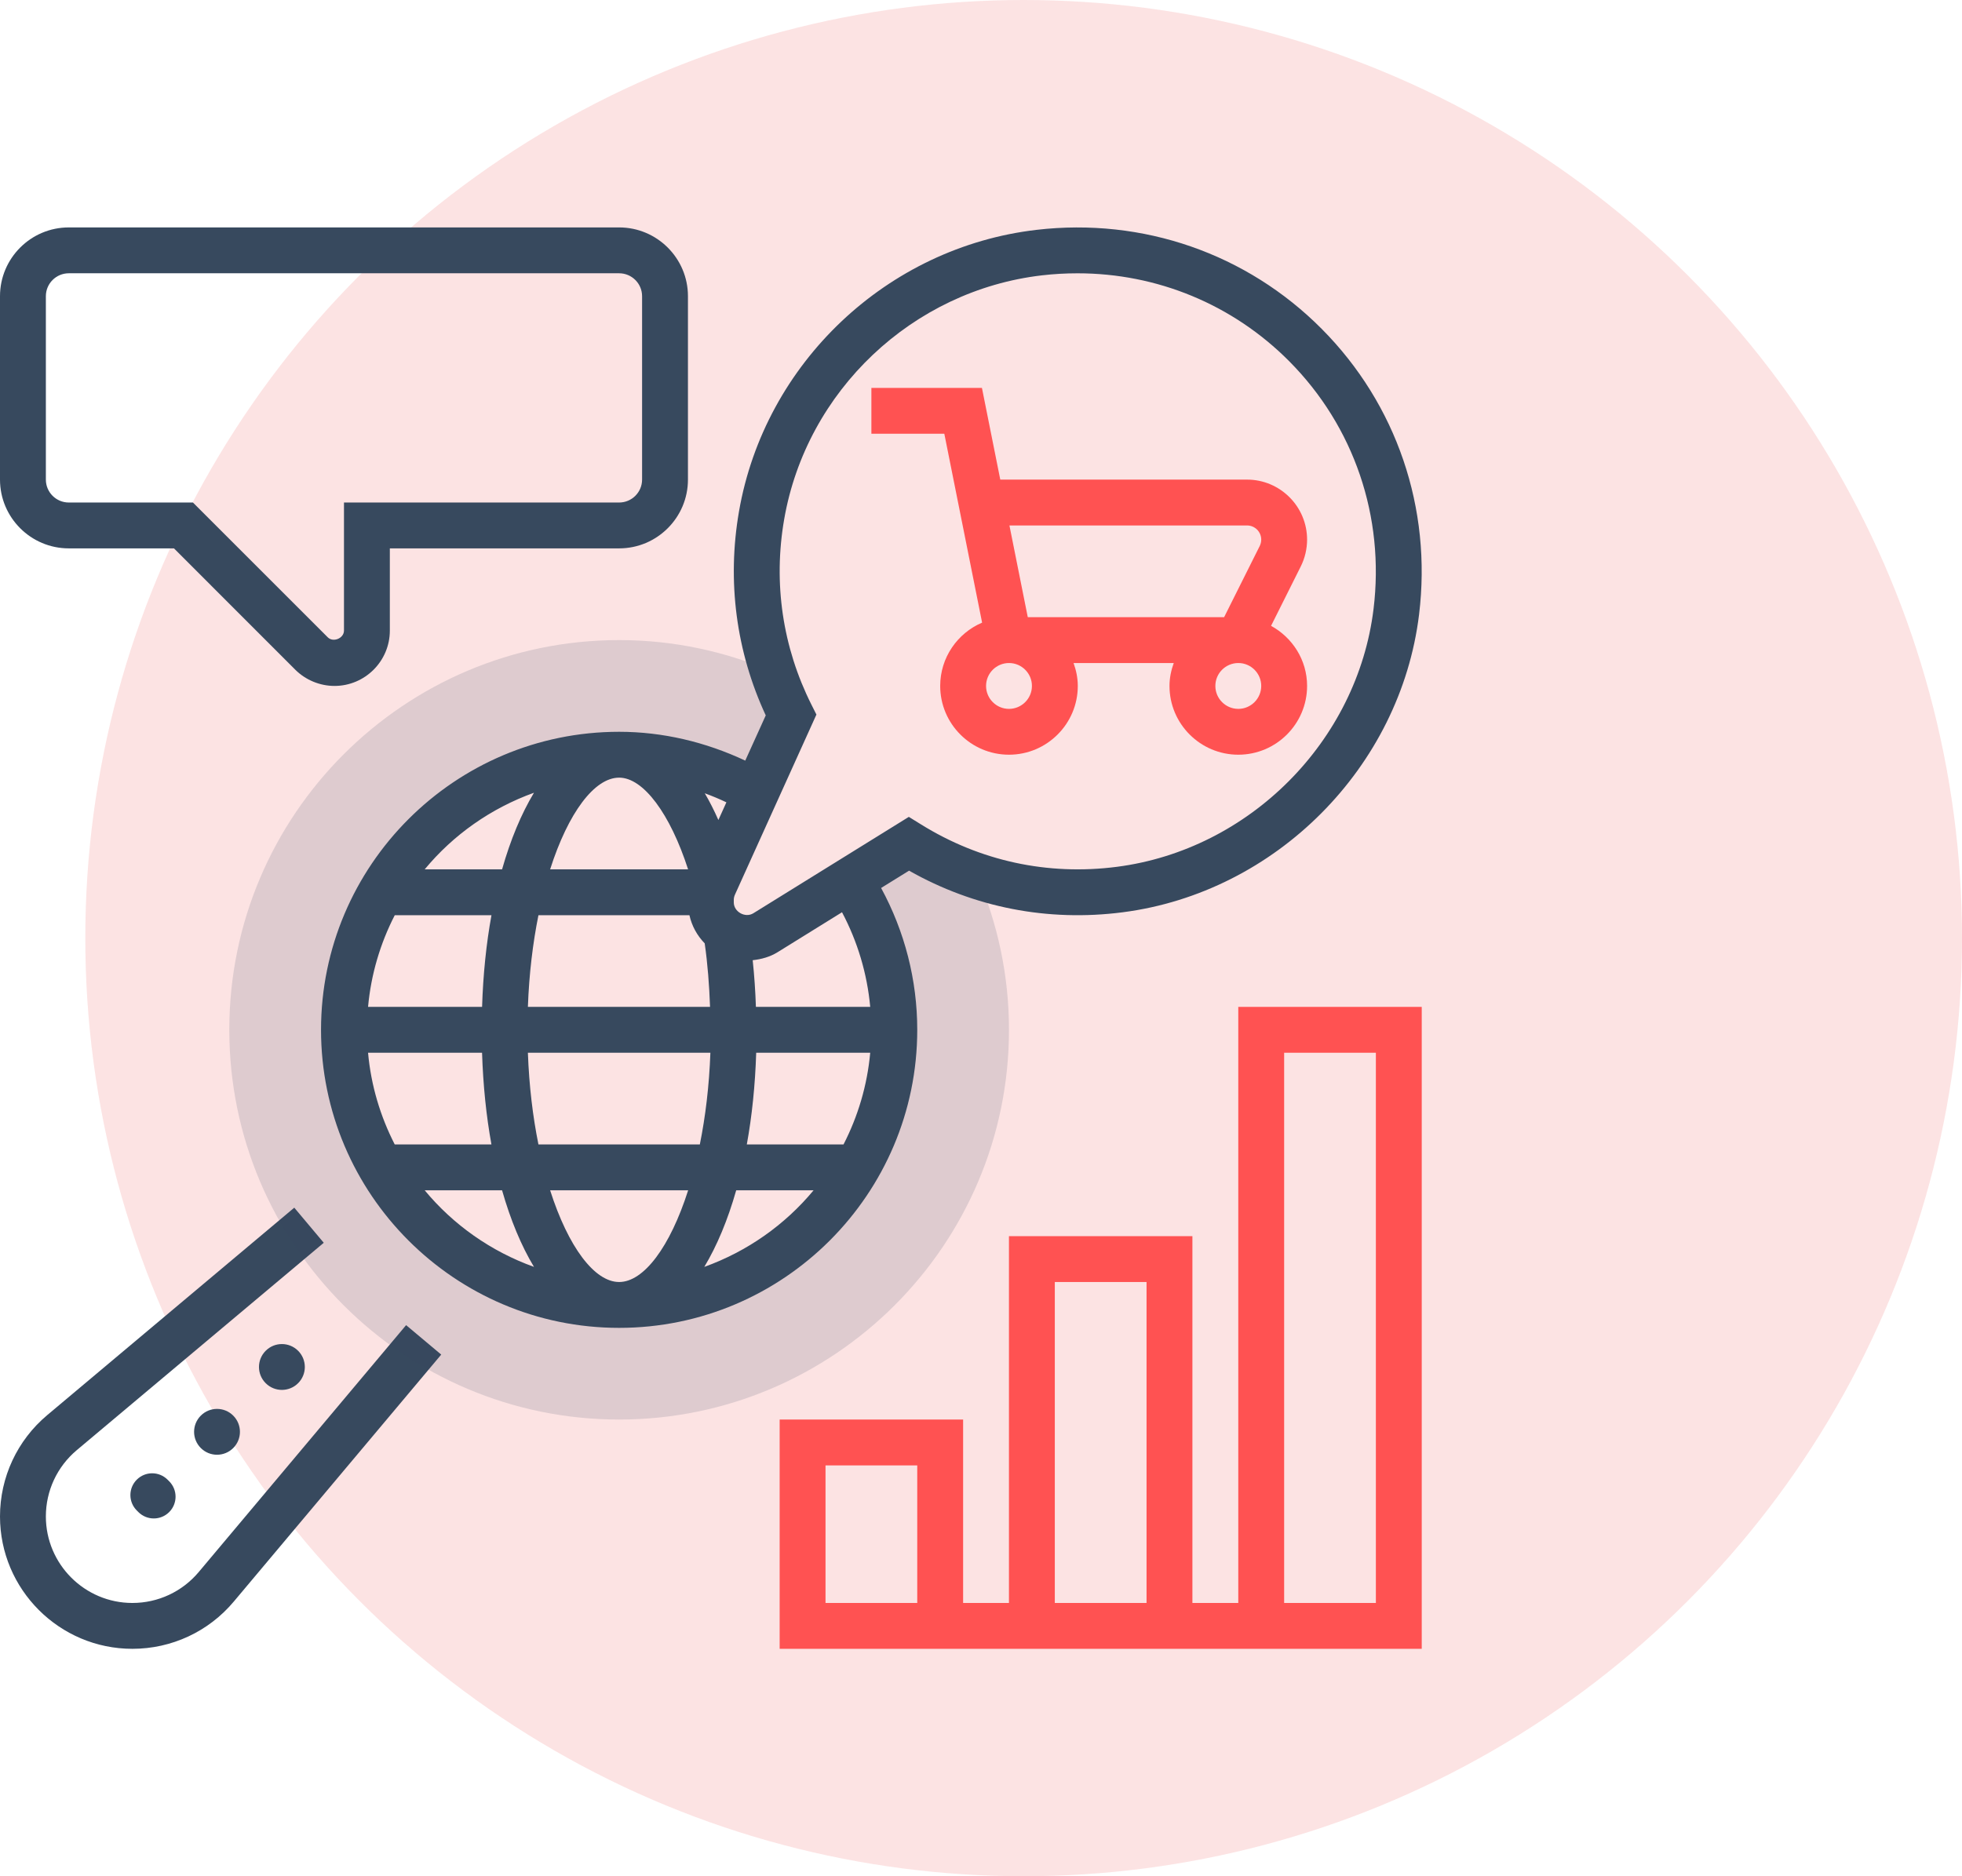 <svg width="69" height="66" viewBox="0 0 69 66" fill="none" xmlns="http://www.w3.org/2000/svg">
<circle cx="36" cy="33" r="33" fill="#FCE3E3"/>
<path d="M4.656 58C2.089 58 0 55.911 0 53.344C0 51.965 0.606 50.665 1.662 49.778L10.349 42.482L11.386 43.717L2.699 51.012C2.009 51.593 1.613 52.441 1.613 53.344C1.613 55.022 2.978 56.387 4.656 56.387C5.558 56.387 6.408 55.991 6.988 55.3L14.282 46.614L15.517 47.65L8.223 56.337C7.336 57.395 6.036 58 4.656 58Z" fill="#37495E"/>
<path d="M5.95 53.19C5.651 53.489 5.166 53.489 4.867 53.19L4.81 53.133C4.511 52.834 4.511 52.349 4.81 52.05C5.109 51.751 5.594 51.751 5.893 52.05L5.95 52.107C6.249 52.406 6.249 52.891 5.95 53.19ZM8.202 50.937C7.888 51.252 7.377 51.252 7.062 50.937C6.747 50.622 6.747 50.112 7.062 49.797C7.377 49.482 7.888 49.482 8.202 49.797C8.517 50.112 8.517 50.622 8.202 50.937ZM10.484 48.656C10.169 48.971 9.658 48.971 9.344 48.656C9.029 48.342 9.029 47.831 9.344 47.516C9.658 47.201 10.169 47.201 10.484 47.516C10.799 47.831 10.799 48.342 10.484 48.656Z" fill="#37495E"/>
<path d="M11.763 24.129C11.251 24.129 10.749 23.921 10.386 23.56L6.118 19.29H2.419C1.085 19.29 0 18.205 0 16.871V10.419C0 9.085 1.085 8 2.419 8H21.774C23.108 8 24.194 9.085 24.194 10.419V16.871C24.194 18.205 23.108 19.29 21.774 19.29H13.71V22.182C13.71 23.256 12.836 24.129 11.763 24.129ZM2.419 9.613C1.975 9.613 1.613 9.974 1.613 10.419V16.871C1.613 17.316 1.975 17.677 2.419 17.677H6.785L11.527 22.419C11.719 22.61 12.097 22.454 12.097 22.182V17.677H21.774C22.218 17.677 22.581 17.316 22.581 16.871V10.419C22.581 9.974 22.218 9.613 21.774 9.613H2.419Z" fill="#37495E"/>
<path d="M43.548 35.419V56.387H41.935V43.484H35.483V56.387H33.871V49.935H27.419V58H50V35.419H43.548ZM32.258 56.387H29.032V51.548H32.258V56.387ZM37.096 45.097H40.322V56.387H37.096V45.097ZM48.387 56.387H45.161V37.032H48.387V56.387Z" fill="#FF5252"/>
<path d="M31.961 29.684L29.889 30.969C30.873 32.485 31.451 34.288 31.451 36.226C31.451 41.562 27.11 45.903 21.774 45.903C16.438 45.903 12.097 41.562 12.097 36.226C12.097 30.89 16.438 26.548 21.774 26.548C23.532 26.548 25.177 27.027 26.6 27.85L27.819 25.154C27.575 24.668 27.367 24.16 27.192 23.637C25.529 22.919 23.698 22.516 21.774 22.516C14.214 22.516 8.064 28.666 8.064 36.226C8.064 43.785 14.214 49.935 21.774 49.935C29.334 49.935 35.484 43.785 35.484 36.226C35.484 34.302 35.081 32.471 34.363 30.807C33.514 30.524 32.708 30.148 31.961 29.684Z" fill="#37495E" fill-opacity="0.15"/>
<path d="M35.178 16.871L34.533 13.645H30.645V15.258H33.21L34.539 21.902C33.674 22.271 33.065 23.13 33.065 24.129C33.065 25.463 34.15 26.548 35.484 26.548C36.818 26.548 37.904 25.463 37.904 24.129C37.904 23.845 37.846 23.576 37.755 23.323H41.279C41.187 23.576 41.129 23.845 41.129 24.129C41.129 25.463 42.215 26.548 43.549 26.548C44.883 26.548 45.968 25.463 45.968 24.129C45.968 23.215 45.452 22.426 44.701 22.015L45.745 19.927C45.891 19.636 45.968 19.308 45.968 18.982C45.968 17.819 45.021 16.871 43.857 16.871H35.178ZM36.291 24.129C36.291 24.574 35.929 24.936 35.484 24.936C35.04 24.936 34.678 24.574 34.678 24.129C34.678 23.684 35.04 23.323 35.484 23.323C35.929 23.323 36.291 23.684 36.291 24.129ZM43.549 24.936C43.104 24.936 42.742 24.574 42.742 24.129C42.742 23.684 43.104 23.323 43.549 23.323C43.993 23.323 44.355 23.684 44.355 24.129C44.355 24.574 43.993 24.936 43.549 24.936ZM44.355 18.982C44.355 19.06 44.337 19.136 44.303 19.205L43.05 21.71H36.145L35.5 18.484H43.857C44.132 18.484 44.355 18.707 44.355 18.982Z" fill="#FF5252"/>
<path d="M46.482 11.569C43.848 8.919 40.193 7.65 36.456 8.085C31.198 8.696 26.894 12.77 25.989 17.991C25.563 20.448 25.888 22.92 26.93 25.165L26.209 26.756C24.818 26.102 23.307 25.742 21.774 25.742C15.993 25.742 11.29 30.445 11.29 36.226C11.29 42.006 15.993 46.71 21.774 46.71C27.555 46.71 32.258 42.006 32.258 36.226C32.258 34.477 31.819 32.768 30.987 31.236L31.97 30.627C34.261 31.924 36.847 32.431 39.484 32.091C44.866 31.396 49.249 26.991 49.906 21.618C50.363 17.881 49.115 14.217 46.482 11.569ZM30.604 37.032C30.499 38.185 30.171 39.273 29.665 40.258H26.264C26.446 39.261 26.558 38.177 26.594 37.032H30.604ZM24.612 40.258H18.936C18.739 39.283 18.607 38.199 18.565 37.032H24.983C24.941 38.199 24.809 39.283 24.612 40.258ZM12.944 37.032H16.953C16.99 38.177 17.101 39.261 17.283 40.258H13.882C13.377 39.273 13.048 38.185 12.944 37.032ZM12.944 35.419C13.049 34.266 13.377 33.178 13.883 32.194H17.284C17.102 33.191 16.99 34.275 16.954 35.419H12.944ZM18.565 35.419C18.607 34.252 18.74 33.169 18.936 32.194H24.246C24.33 32.573 24.519 32.914 24.783 33.184C24.887 33.906 24.943 34.657 24.971 35.419H18.565ZM25.264 28.845C25.114 28.506 24.955 28.191 24.786 27.905C25.044 27.999 25.297 28.105 25.546 28.223L25.264 28.845ZM24.199 30.581H19.347C19.984 28.586 20.908 27.355 21.774 27.355C22.63 27.355 23.57 28.632 24.199 30.581ZM18.779 27.886C18.333 28.627 17.954 29.536 17.657 30.581H14.936C15.942 29.365 17.267 28.431 18.779 27.886ZM14.936 41.871H17.657C17.954 42.915 18.333 43.824 18.779 44.565C17.267 44.021 15.942 43.086 14.936 41.871ZM19.347 41.871H24.201C23.564 43.865 22.64 45.097 21.774 45.097C20.908 45.097 19.984 43.865 19.347 41.871ZM24.769 44.565C25.215 43.824 25.594 42.915 25.891 41.871H28.612C27.606 43.086 26.28 44.021 24.769 44.565ZM30.604 35.419H26.584C26.565 34.863 26.528 34.316 26.471 33.777C26.778 33.743 27.077 33.661 27.342 33.498L29.612 32.09C30.161 33.125 30.497 34.254 30.604 35.419ZM48.305 21.423C47.736 26.077 43.939 29.89 39.278 30.492C36.844 30.806 34.463 30.289 32.387 28.998L31.962 28.735L26.493 32.126C26.208 32.301 25.806 32.076 25.806 31.744V31.658C25.806 31.594 25.82 31.531 25.846 31.473L28.712 25.136L28.539 24.792C27.521 22.766 27.189 20.51 27.578 18.267C28.362 13.745 32.089 10.217 36.642 9.686C37.062 9.637 37.48 9.614 37.895 9.614C40.691 9.614 43.35 10.706 45.338 12.706C47.621 15.002 48.702 18.179 48.305 21.423Z" fill="#37495E"/>
</svg>
